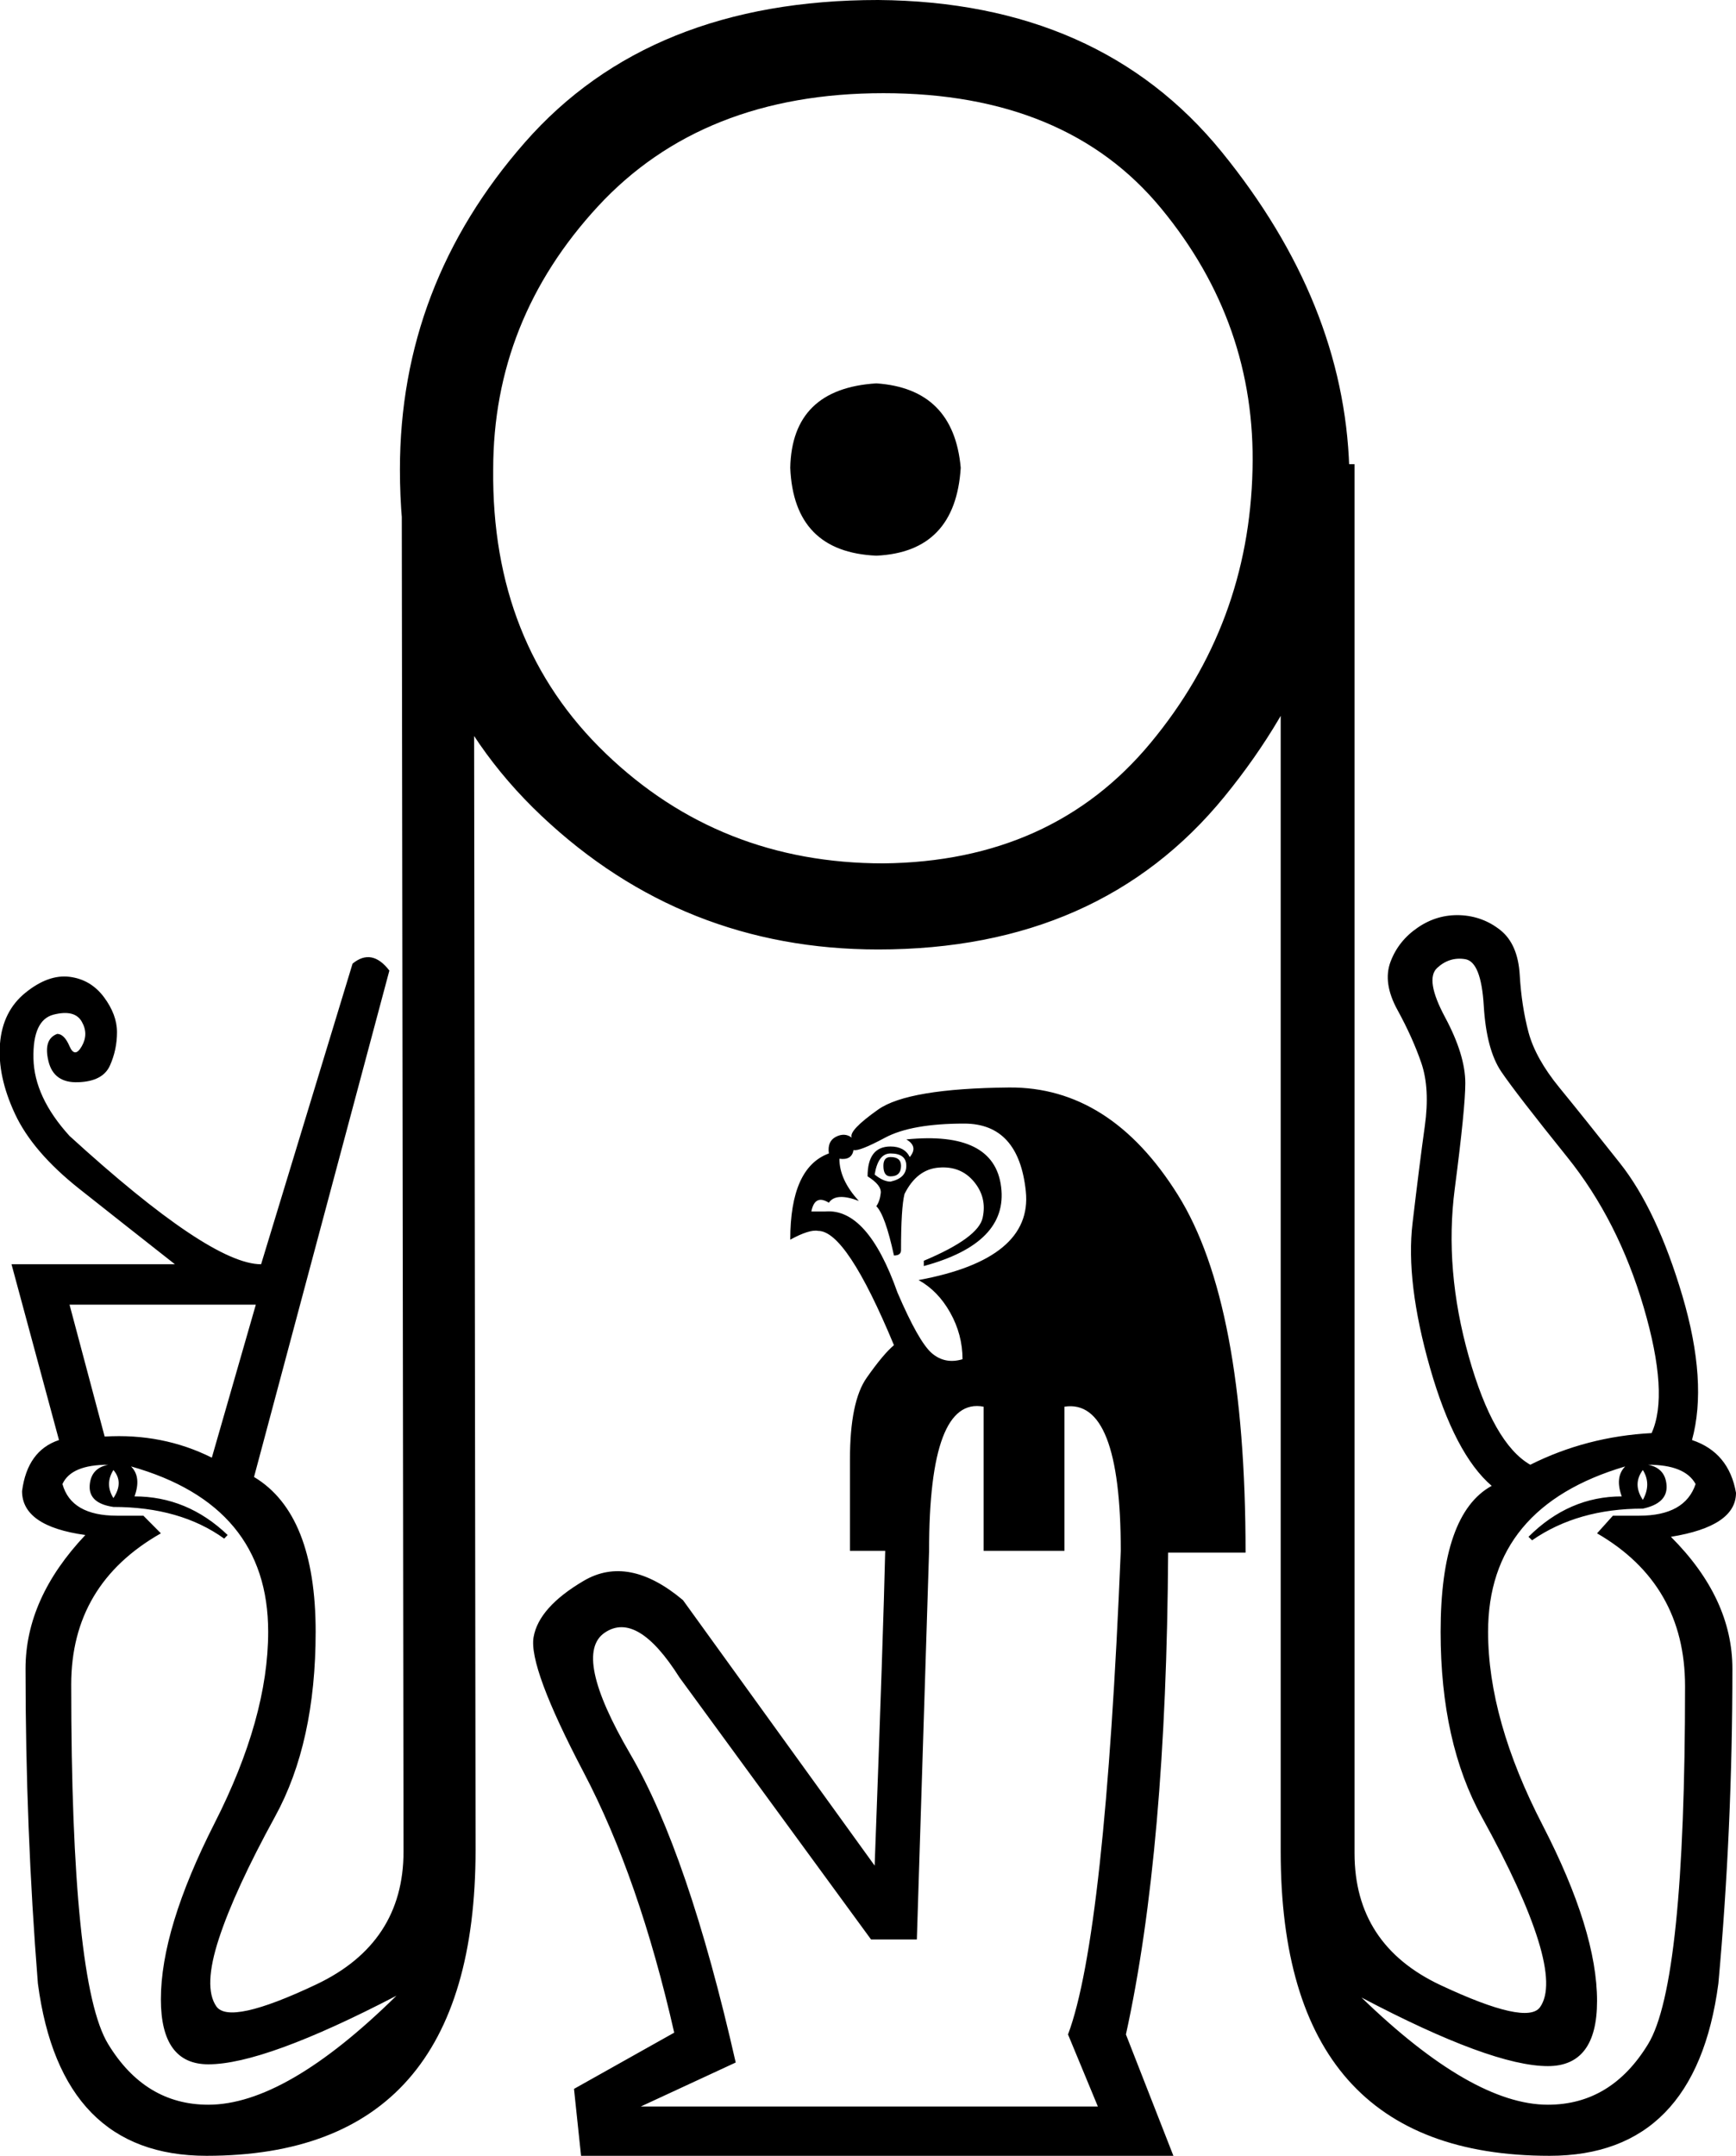 <?xml version='1.0' encoding ='UTF-8' standalone='yes'?>
<svg width='14.481' height='17.978' xmlns='http://www.w3.org/2000/svg' xmlns:xlink='http://www.w3.org/1999/xlink' xmlns:inkscape='http://www.inkscape.org/namespaces/inkscape'>
<path style='fill:#000000; stroke:none' d=' M 0.521 12.376  Q 0.594 12.64 0.976 12.64  L 1.196 12.64  L 1.342 12.787  Q 0.594 13.212 0.594 14.048  Q 0.594 16.541 0.902 17.046  Q 1.21 17.552 1.738 17.552  Q 2.383 17.552 3.307 16.643  Q 2.207 17.215 1.738 17.215  Q 1.342 17.215 1.342 16.673  Q 1.342 16.086 1.789 15.206  Q 2.237 14.326 2.237 13.608  Q 2.237 12.552 1.093 12.229  Q 1.181 12.317 1.122 12.479  Q 1.562 12.479 1.899 12.801  L 1.87 12.831  Q 1.503 12.567 0.946 12.567  Q 0.741 12.537 0.748 12.391  Q 0.756 12.244 0.902 12.215  Q 0.594 12.215 0.521 12.376  Z  M 0.946 12.259  Q 0.873 12.376 0.946 12.493  Q 1.034 12.361 0.946 12.259  Z  M 13.704 12.259  Q 13.616 12.376 13.704 12.508  Q 13.777 12.376 13.704 12.259  Z  M 14.144 12.376  Q 14.056 12.215 13.748 12.215  Q 13.894 12.244 13.902 12.391  Q 13.909 12.537 13.704 12.581  Q 13.161 12.581 12.78 12.845  L 12.75 12.816  Q 13.088 12.479 13.528 12.479  Q 13.469 12.317 13.557 12.229  Q 12.413 12.567 12.413 13.608  Q 12.413 14.341 12.868 15.221  Q 13.322 16.101 13.322 16.687  Q 13.322 17.23 12.912 17.23  Q 12.443 17.23 11.357 16.658  Q 12.281 17.552 12.912 17.552  Q 13.44 17.552 13.748 17.046  Q 14.056 16.541 14.056 14.062  Q 14.056 13.212 13.322 12.787  L 13.454 12.64  L 13.674 12.64  Q 14.056 12.64 14.144 12.376  Z  M 7.31 3.197  Q 7.955 3.241 8.014 3.901  Q 7.97 4.604 7.31 4.634  Q 6.621 4.604 6.592 3.901  Q 6.606 3.241 7.31 3.197  Z  M 7.325 0  Q 9.173 0.015 10.192 1.268  Q 11.211 2.522 11.255 3.901  Q 11.255 5.367 10.214 6.643  Q 9.173 7.918 7.325 7.918  Q 5.697 7.918 4.517 6.804  Q 3.336 5.689 3.336 3.915  Q 3.336 2.376 4.378 1.188  Q 5.419 0 7.325 0  Z  M 7.369 0.777  Q 5.859 0.777 4.986 1.723  Q 4.114 2.669 4.114 3.915  Q 4.099 5.367 5.052 6.283  Q 6.005 7.2 7.369 7.2  Q 8.777 7.185 9.598 6.195  Q 10.419 5.206 10.448 3.915  Q 10.478 2.698 9.686 1.738  Q 8.894 0.777 7.369 0.777  Z  M 14.481 12.449  Q 14.481 12.728 13.938 12.816  Q 14.451 13.329 14.451 13.916  Q 14.451 15.25 14.334 16.541  Q 14.144 17.978 12.926 17.978  Q 10.683 17.978 10.683 15.441  L 10.683 3.871  L 11.299 3.871  L 11.299 15.455  Q 11.299 16.218 12.017 16.555  Q 12.736 16.892 12.846 16.739  Q 12.956 16.585 12.831 16.181  Q 12.706 15.778 12.362 15.155  Q 12.017 14.532 12.017 13.608  Q 12.017 12.625 12.443 12.391  Q 12.135 12.127 11.929 11.408  Q 11.724 10.69 11.783 10.199  Q 11.841 9.707 11.885 9.392  Q 11.929 9.077 11.856 8.864  Q 11.783 8.652 11.658 8.424  Q 11.533 8.197 11.599 8.021  Q 11.665 7.845 11.827 7.735  Q 11.988 7.625 12.179 7.632  Q 12.369 7.64 12.516 7.757  Q 12.662 7.874 12.677 8.131  Q 12.692 8.388 12.75 8.608  Q 12.809 8.827 13.007 9.069  Q 13.205 9.311 13.513 9.7  Q 13.821 10.089 14.034 10.807  Q 14.246 11.526 14.114 12.009  Q 14.422 12.112 14.481 12.449  Z  M 12.765 12.215  Q 13.234 11.98 13.777 11.951  Q 13.924 11.628 13.711 10.902  Q 13.498 10.177 13.073 9.649  Q 12.648 9.121 12.523 8.937  Q 12.399 8.754 12.377 8.388  Q 12.355 8.021 12.223 7.999  Q 12.091 7.977 11.988 8.072  Q 11.885 8.168 12.054 8.483  Q 12.223 8.798 12.223 9.033  Q 12.223 9.238 12.135 9.913  Q 12.047 10.587 12.252 11.313  Q 12.457 12.039 12.765 12.215  Z  M 0.873 11.98  Q 1.357 11.951 1.767 12.156  L 2.134 10.88  L 0.58 10.88  L 0.873 11.98  Z  M 2.633 13.608  Q 2.633 14.532 2.295 15.148  Q 1.958 15.763 1.826 16.167  Q 1.694 16.57 1.804 16.731  Q 1.914 16.892 2.64 16.548  Q 3.366 16.203 3.366 15.441  L 3.351 3.871  L 3.952 3.871  L 3.967 15.426  Q 3.967 17.978 1.723 17.978  Q 0.506 17.978 0.316 16.541  Q 0.213 15.25 0.213 13.916  Q 0.213 13.329 0.712 12.801  Q 0.184 12.728 0.184 12.435  Q 0.228 12.097 0.492 12.009  L 0.096 10.543  L 1.459 10.543  Q 1.049 10.221 0.66 9.913  Q 0.272 9.605 0.125 9.289  Q -0.022 8.974 0 8.703  Q 0.022 8.432 0.213 8.278  Q 0.404 8.124 0.58 8.146  Q 0.756 8.168 0.866 8.314  Q 0.976 8.461 0.976 8.608  Q 0.976 8.754 0.917 8.886  Q 0.858 9.018 0.653 9.025  Q 0.448 9.033 0.404 8.849  Q 0.36 8.666 0.477 8.622  Q 0.536 8.622 0.58 8.725  Q 0.624 8.827 0.682 8.725  Q 0.741 8.622 0.682 8.52  Q 0.624 8.417 0.448 8.461  Q 0.272 8.505 0.279 8.827  Q 0.286 9.15 0.58 9.473  Q 1.753 10.543 2.178 10.543  L 2.941 8.036  Q 3.102 7.904 3.248 8.094  L 2.119 12.317  Q 2.633 12.625 2.633 13.608  Z  M 8.205 11.731  Q 7.75 11.643 7.75 12.933  L 7.648 16.174  L 7.266 16.174  L 5.668 13.989  Q 5.316 13.432 5.045 13.615  Q 4.773 13.798 5.257 14.627  Q 5.741 15.455 6.137 17.2  L 5.345 17.567  L 9.158 17.567  L 8.909 16.966  Q 9.217 16.145 9.349 12.933  Q 9.349 11.658 8.879 11.731  L 8.879 12.933  L 8.205 12.933  L 8.205 11.731  Z  M 7.09 12.933  L 7.09 12.171  Q 7.09 11.687 7.23 11.489  Q 7.369 11.291 7.457 11.218  Q 7.061 10.265 6.826 10.265  Q 6.753 10.25 6.592 10.338  Q 6.592 9.737 6.914 9.619  Q 6.9 9.517 6.973 9.48  Q 7.046 9.443 7.105 9.487  Q 7.076 9.429 7.325 9.253  Q 7.574 9.077 8.417 9.069  Q 9.261 9.062 9.825 9.964  Q 10.39 10.866 10.39 12.948  L 9.744 12.948  Q 9.73 15.426 9.392 16.966  L 9.788 17.978  L 4.847 17.978  L 4.788 17.42  L 5.624 16.951  Q 5.331 15.661 4.869 14.781  Q 4.407 13.901 4.451 13.652  Q 4.495 13.403 4.869 13.183  Q 5.243 12.963 5.697 13.344  L 7.296 15.558  Q 7.369 13.593 7.384 12.933  L 7.09 12.933  Z  M 7.12 9.59  Q 7.105 9.678 7.002 9.663  Q 7.002 9.839 7.164 10.015  Q 6.973 9.942 6.914 10.03  Q 6.797 9.957 6.768 10.103  L 6.885 10.103  Q 7.237 10.074 7.486 10.778  Q 7.662 11.188 7.772 11.284  Q 7.882 11.379 8.029 11.335  Q 8.029 11.13 7.926 10.946  Q 7.823 10.763 7.662 10.675  Q 8.615 10.499 8.557 9.935  Q 8.498 9.37 8.043 9.37  Q 7.604 9.37 7.384 9.487  Q 7.164 9.605 7.12 9.59  Z  M 7.706 10.514  Q 8.161 10.323 8.197 10.155  Q 8.234 9.986 8.124 9.854  Q 8.014 9.722 7.831 9.737  Q 7.648 9.751 7.545 9.957  Q 7.516 10.074 7.516 10.426  Q 7.516 10.47 7.457 10.47  Q 7.384 10.133 7.31 10.059  Q 7.34 10.015 7.347 9.949  Q 7.354 9.883 7.237 9.81  Q 7.237 9.561 7.428 9.561  Q 7.545 9.561 7.589 9.649  Q 7.662 9.561 7.56 9.502  Q 8.293 9.429 8.351 9.898  Q 8.41 10.367 7.706 10.558  L 7.706 10.514  Z  M 7.296 9.795  Q 7.369 9.854 7.428 9.854  Q 7.56 9.825 7.56 9.722  Q 7.56 9.619 7.428 9.619  Q 7.325 9.619 7.296 9.795  Z  M 7.428 9.649  Q 7.516 9.649 7.516 9.722  Q 7.516 9.81 7.428 9.81  Q 7.369 9.81 7.369 9.722  Q 7.369 9.649 7.428 9.649  Z '/></svg>
